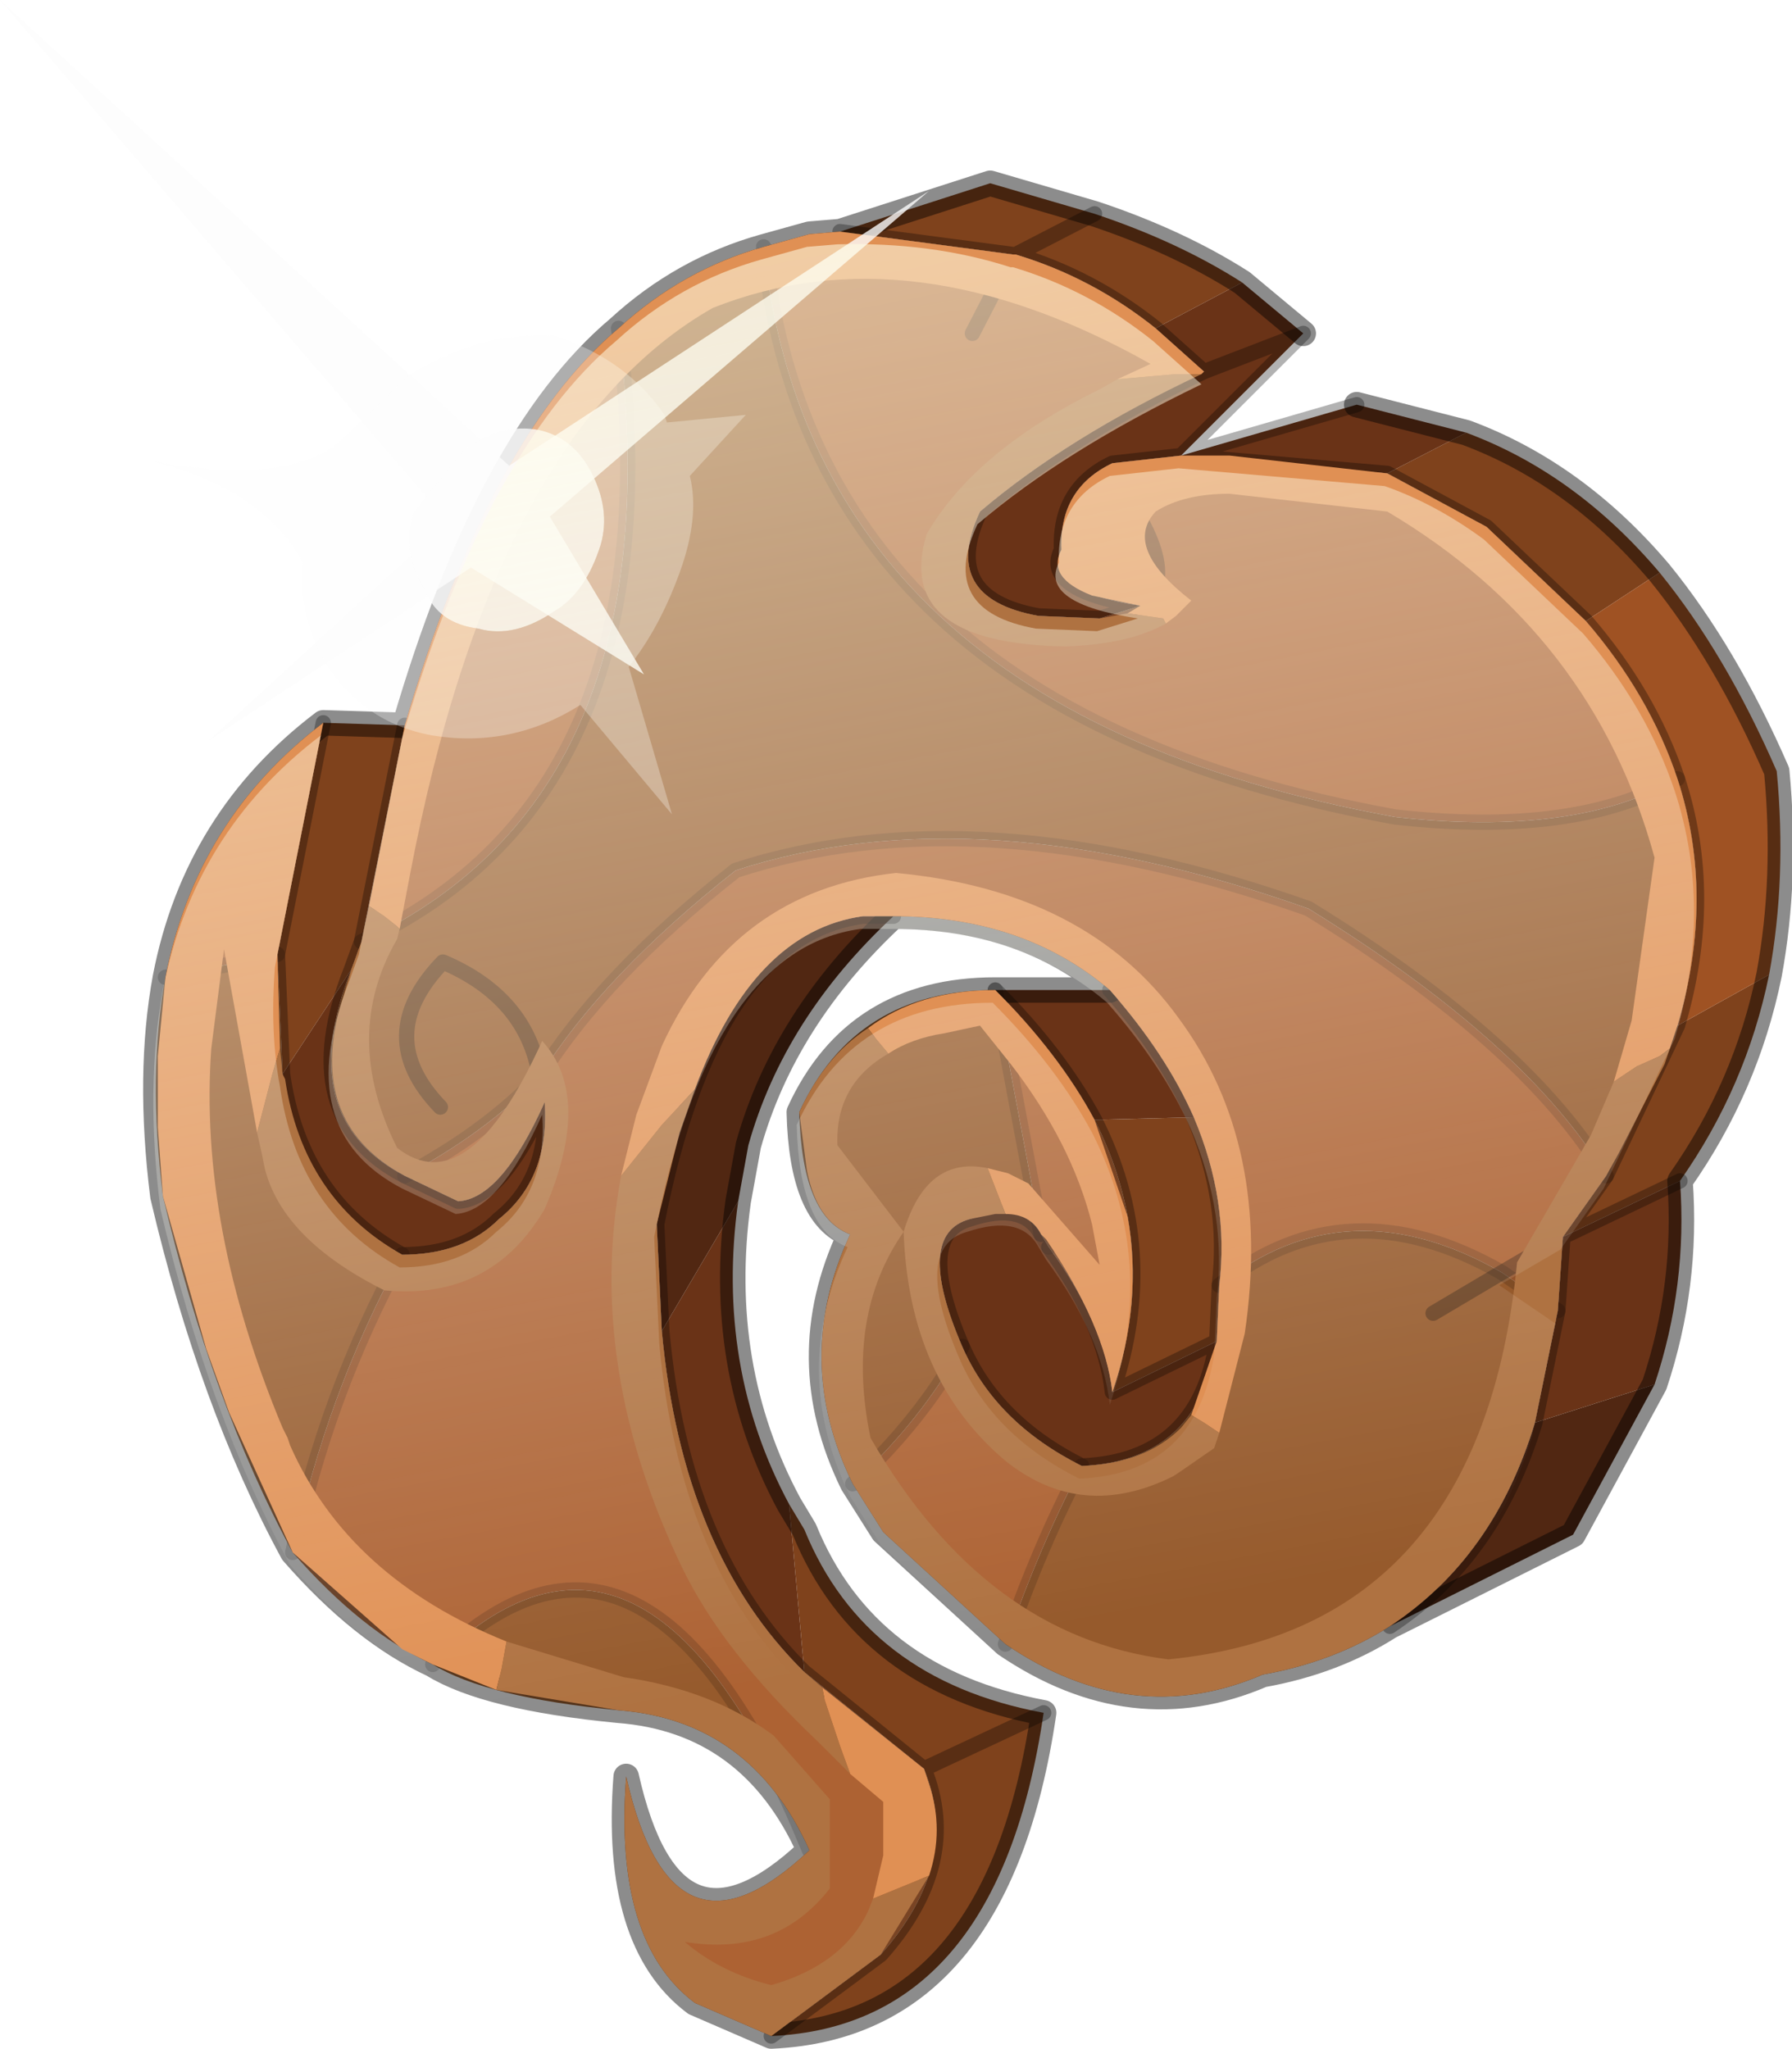 <?xml version="1.0" encoding="UTF-8" standalone="no"?>
<svg xmlns:xlink="http://www.w3.org/1999/xlink" height="402.5px" width="352.0px" xmlns="http://www.w3.org/2000/svg">
  <g transform="matrix(10.0, 0.0, 0.0, 10.0, 175.0, 201.0)">
    <use height="40.25" transform="matrix(1.0, 0.0, 0.0, 1.0, -17.5, -20.1)" width="35.2" xlink:href="#shape0"/>
    <use height="35.45" transform="matrix(1.0, 0.0, 0.0, 1.0, -14.5, -15.3)" width="30.25" xlink:href="#sprite0"/>
  </g>
  <defs>
    <g id="shape0" transform="matrix(1.0, 0.0, 0.0, 1.0, 17.5, 20.1)">
      <path d="M2.4 -15.1 L2.45 -15.1 Q3.95 -14.65 5.2 -13.65 L6.15 -12.8 Q3.45 -11.5 1.75 -10.05 0.95 -8.35 2.9 -8.0 L4.1 -7.95 4.9 -8.2 Q2.95 -8.5 3.35 -9.3 3.3 -10.5 4.35 -11.0 L5.7 -11.15 9.75 -10.8 11.7 -9.75 13.65 -7.9 Q14.9 -6.45 15.45 -4.8 13.45 -3.65 9.9 -4.05 3.85 -5.15 0.75 -8.2 -2.05 -10.95 -2.5 -15.25 L-1.6 -15.5 -1.0 -15.55 2.4 -15.1 1.6 -13.55 2.4 -15.1 M2.25 12.2 L-0.15 10.0 -0.75 9.05 Q0.6 7.8 1.4 6.35 2.05 7.85 3.75 8.7 2.95 10.2 2.25 12.2 M4.3 -0.65 Q2.6 -2.1 0.05 -2.1 L-0.55 -2.1 Q-3.5 -1.7 -4.6 3.95 L-4.5 6.05 Q-4.1 10.4 -1.7 12.75 L0.65 14.65 Q1.4 16.5 -0.2 18.3 L-2.35 19.9 -3.85 19.25 Q-5.45 18.05 -5.2 14.8 -4.3 18.8 -1.6 16.25 -4.8 8.4 -9.0 12.6 -10.4 11.95 -11.75 10.4 -11.1 7.3 -9.6 4.55 -8.4 4.55 -7.7 3.85 -6.7 3.05 -6.8 1.55 -7.65 3.45 -8.5 3.5 L-9.55 3.0 Q-7.95 2.15 -6.9 1.05 L-6.85 1.3 -6.8 1.55 -6.85 1.3 -6.9 1.05 Q-5.65 -0.95 -3.05 -3.0 1.7 -4.55 8.2 -2.25 12.5 0.4 14.05 3.0 L13.2 4.2 12.0 4.9 13.2 4.2 13.1 5.65 12.0 4.9 Q8.95 3.15 6.45 5.15 6.65 3.5 5.95 1.85 5.4 0.6 4.3 -0.65 M-14.25 -0.9 Q-13.65 -4.0 -11.15 -5.9 L-12.05 -1.35 -14.25 -0.9 M-9.55 -5.85 Q-7.9 -11.5 -5.35 -13.65 -4.2 -4.5 -10.4 -1.6 L-9.55 -5.85 M4.95 -9.8 Q5.55 -8.65 4.9 -8.2 5.55 -8.65 4.95 -9.8 M4.35 7.25 Q4.2 5.9 3.1 4.4 L2.95 4.15 2.05 -0.65 Q3.3 0.6 4.0 1.9 5.3 4.45 4.35 7.25" fill="#ad6233" fill-rule="evenodd" stroke="none"/>
      <path d="M9.8 11.85 Q8.7 12.55 7.3 12.8 4.75 13.9 2.25 12.2 2.95 10.2 3.75 8.7 6.05 8.6 6.4 6.25 L6.45 5.15 Q8.95 3.15 12.0 4.9 L13.1 5.65 12.65 7.85 Q11.85 10.5 9.8 11.85 M-0.75 9.05 Q-1.95 6.6 -0.8 4.15 -1.75 3.8 -1.8 1.75 -0.7 -0.65 2.05 -0.65 L2.95 4.15 Q2.6 3.5 1.55 3.85 0.45 4.15 1.4 6.35 0.6 7.8 -0.75 9.05 M-1.6 16.25 Q-2.75 13.7 -5.35 13.5 -7.95 13.25 -9.0 12.6 -4.8 8.4 -1.6 16.25 M-11.75 10.4 Q-13.35 7.45 -14.3 3.4 -14.6 1.0 -14.25 -0.9 L-12.05 -1.35 -11.95 1.0 Q-11.6 3.45 -9.6 4.55 -11.1 7.3 -11.75 10.4 M-5.35 -13.65 Q-4.1 -14.8 -2.5 -15.25 -2.05 -10.95 0.75 -8.2 3.85 -5.15 9.9 -4.05 13.45 -3.65 15.45 -4.8 16.2 -2.5 15.45 0.05 L14.05 3.0 Q12.5 0.4 8.2 -2.25 1.7 -4.55 -3.05 -3.0 -5.65 -0.95 -6.9 1.05 -7.95 2.15 -9.55 3.0 -11.75 1.85 -10.6 -1.05 L-10.4 -1.6 Q-4.2 -4.5 -5.35 -13.65 M-8.85 1.65 Q-10.2 0.25 -8.8 -1.2 -7.15 -0.5 -6.9 1.05 -7.15 -0.5 -8.8 -1.2 -10.2 0.25 -8.85 1.65 M10.65 5.7 L12.0 4.9 10.65 5.7" fill="#965a2c" fill-rule="evenodd" stroke="none"/>
      <path d="M5.2 -13.65 Q3.95 -14.65 2.45 -15.1 L2.4 -15.1 -1.0 -15.55 1.95 -16.5 4.0 -15.9 Q5.65 -15.35 6.9 -14.55 L5.2 -13.65 M11.3 -11.6 Q13.45 -10.8 15.1 -8.85 L13.65 -7.9 11.7 -9.75 9.75 -10.8 11.3 -11.6 M17.25 -0.95 Q16.8 1.25 15.5 3.1 L13.2 4.2 14.05 3.0 15.45 0.05 17.25 -0.95 M-2.0 9.45 L-1.7 9.95 Q-0.5 12.9 3.0 13.55 2.1 19.7 -2.35 19.9 L-0.2 18.3 Q1.4 16.5 0.65 14.65 L3.0 13.55 0.65 14.65 -1.7 12.75 -2.0 9.45 M-11.15 -5.9 L-9.55 -5.85 -10.4 -1.6 -10.6 -1.05 -11.95 1.0 -12.05 -1.35 -11.15 -5.9 M4.0 -15.9 L2.45 -15.1 4.0 -15.9 M5.95 1.85 Q6.65 3.5 6.45 5.15 L6.4 6.25 4.35 7.25 Q5.3 4.45 4.0 1.9 L5.95 1.85" fill="#7f421c" fill-rule="evenodd" stroke="none"/>
      <path d="M6.9 -14.55 L8.1 -13.55 5.7 -11.15 9.15 -12.15 11.3 -11.6 9.75 -10.8 5.7 -11.15 4.35 -11.0 Q3.3 -10.5 3.35 -9.3 2.95 -8.5 4.9 -8.2 L4.1 -7.95 2.9 -8.0 Q0.95 -8.35 1.75 -10.05 3.45 -11.5 6.15 -12.8 L5.2 -13.65 6.9 -14.55 M15.5 3.1 Q15.65 5.15 15.0 7.1 L12.65 7.85 13.1 5.65 13.2 4.2 15.5 3.1 M2.05 -0.65 L4.3 -0.65 Q5.4 0.6 5.95 1.85 L4.0 1.9 Q3.3 0.6 2.05 -0.65 M-3.0 3.5 Q-3.45 6.75 -2.0 9.45 L-1.7 12.75 Q-4.1 10.4 -4.5 6.05 L-3.0 3.5 M8.1 -13.55 L6.15 -12.8 8.1 -13.55 M-10.6 -1.05 Q-11.75 1.85 -9.55 3.0 L-8.5 3.5 Q-7.65 3.45 -6.8 1.55 -6.7 3.05 -7.7 3.85 -8.4 4.55 -9.6 4.55 -11.6 3.45 -11.95 1.0 L-10.6 -1.05 M1.4 6.35 Q0.45 4.15 1.55 3.85 2.6 3.5 2.95 4.15 L3.1 4.4 Q4.2 5.9 4.35 7.25 L6.4 6.25 Q6.05 8.6 3.75 8.7 2.05 7.85 1.4 6.35" fill="#6a3317" fill-rule="evenodd" stroke="none"/>
      <path d="M15.1 -8.85 Q16.4 -7.25 17.4 -4.95 17.6 -2.85 17.25 -0.95 L15.45 0.05 Q16.2 -2.5 15.45 -4.8 14.9 -6.45 13.65 -7.9 L15.1 -8.85" fill="#9f5223" fill-rule="evenodd" stroke="none"/>
      <path d="M15.0 7.1 L13.4 10.05 9.8 11.85 Q11.85 10.5 12.65 7.85 L15.0 7.1 M0.05 -2.1 Q-2.1 -0.1 -2.8 2.4 L-3.0 3.5 -4.5 6.05 -4.6 3.95 Q-3.5 -1.7 -0.55 -2.1 L0.05 -2.1" fill="#512712" fill-rule="evenodd" stroke="none"/>
      <path d="M-1.0 -15.55 L1.95 -16.5 4.0 -15.9 Q5.65 -15.35 6.9 -14.55 L8.1 -13.55 M9.15 -12.15 L11.3 -11.6 Q13.45 -10.8 15.1 -8.85 16.4 -7.25 17.4 -4.95 17.6 -2.85 17.25 -0.95 16.8 1.25 15.5 3.1 15.65 5.15 15.0 7.1 L13.4 10.05 9.8 11.85 Q8.7 12.55 7.3 12.8 4.75 13.9 2.25 12.2 L-0.15 10.0 -0.75 9.05 Q-1.95 6.6 -0.8 4.15 -1.75 3.8 -1.8 1.75 -0.7 -0.65 2.05 -0.65 L4.3 -0.65 Q2.6 -2.1 0.05 -2.1 -2.1 -0.1 -2.8 2.4 L-3.0 3.5 Q-3.45 6.75 -2.0 9.45 L-1.7 9.95 Q-0.5 12.9 3.0 13.55 2.1 19.7 -2.35 19.9 L-3.85 19.25 Q-5.45 18.05 -5.2 14.8 -4.3 18.8 -1.6 16.25 -2.75 13.7 -5.35 13.5 -7.95 13.25 -9.0 12.6 -10.4 11.95 -11.75 10.4 -13.35 7.45 -14.3 3.4 -14.6 1.0 -14.25 -0.9 -13.65 -4.0 -11.15 -5.9 L-9.55 -5.85 Q-7.9 -11.5 -5.35 -13.65 -4.1 -14.8 -2.5 -15.25 L-1.6 -15.5 -1.0 -15.55" fill="none" stroke="#000000" stroke-linecap="round" stroke-linejoin="round" stroke-opacity="0.451" stroke-width="0.5"/>
      <path d="M5.2 -13.65 Q3.95 -14.65 2.45 -15.1 L2.4 -15.1 1.6 -13.55 M8.1 -13.55 L5.7 -11.15 9.15 -12.15 M-1.0 -15.55 L2.4 -15.1 M2.45 -15.1 L4.0 -15.9 M6.15 -12.8 L8.1 -13.55 M5.2 -13.65 L6.15 -12.8 Q3.45 -11.5 1.75 -10.05 0.95 -8.35 2.9 -8.0 L4.1 -7.95 4.9 -8.2 Q2.95 -8.5 3.35 -9.3 3.3 -10.5 4.35 -11.0 L5.7 -11.15 9.75 -10.8 11.7 -9.75 13.65 -7.9 Q14.9 -6.45 15.45 -4.8 16.2 -2.5 15.45 0.05 L14.05 3.0 13.2 4.2 12.0 4.9 10.65 5.7 M4.9 -8.2 Q5.55 -8.65 4.95 -9.8 M-10.4 -1.6 L-10.6 -1.05 Q-11.75 1.85 -9.55 3.0 L-8.5 3.5 Q-7.65 3.45 -6.8 1.55 -6.7 3.05 -7.7 3.85 -8.4 4.55 -9.6 4.55 -11.6 3.45 -11.95 1.0 L-12.05 -1.35 -11.15 -5.9 M-6.9 1.05 Q-7.15 -0.5 -8.8 -1.2 -10.2 0.25 -8.85 1.65 M-9.55 -5.85 L-10.4 -1.6 M-4.5 6.05 Q-4.1 10.4 -1.7 12.75 L0.65 14.65 Q1.4 16.5 -0.2 18.3 L-2.35 19.9 M-4.5 6.05 L-4.6 3.95 Q-3.5 -1.7 -0.55 -2.1 L0.05 -2.1 M-6.9 1.05 L-6.85 1.3 -6.8 1.55 M13.1 5.65 L13.2 4.2 15.5 3.1 M12.65 7.85 L13.1 5.65 M5.95 1.85 Q6.65 3.5 6.45 5.15 L6.4 6.25 4.35 7.25 Q4.2 5.9 3.1 4.4 M2.95 4.15 Q2.6 3.5 1.55 3.85 0.45 4.15 1.4 6.35 2.05 7.85 3.75 8.7 6.05 8.6 6.4 6.25 M2.05 -0.65 Q3.3 0.6 4.0 1.9 5.3 4.45 4.35 7.25 M5.95 1.85 Q5.4 0.6 4.3 -0.65 M0.65 14.65 L3.0 13.55 M9.8 11.85 Q11.85 10.5 12.65 7.85" fill="none" stroke="#000000" stroke-linecap="round" stroke-linejoin="round" stroke-opacity="0.302" stroke-width="0.3"/>
      <path d="M15.45 -4.8 Q13.45 -3.65 9.9 -4.05 3.85 -5.15 0.75 -8.2 -2.05 -10.95 -2.5 -15.25 M-12.05 -1.35 L-14.25 -0.9 M-9.55 3.0 Q-7.95 2.15 -6.9 1.05 -5.65 -0.95 -3.05 -3.0 1.7 -4.55 8.2 -2.25 12.5 0.4 14.05 3.0 M-10.4 -1.6 Q-4.2 -4.5 -5.35 -13.65 M-9.6 4.55 Q-11.1 7.3 -11.75 10.4 M-9.0 12.6 Q-4.8 8.4 -1.6 16.25 M12.0 4.9 L13.1 5.65 M6.45 5.15 Q8.95 3.15 12.0 4.9 M3.1 4.4 L2.95 4.15 2.05 -0.65 M3.75 8.7 Q2.95 10.2 2.25 12.2 M1.4 6.35 Q0.6 7.8 -0.75 9.05" fill="none" stroke="#000000" stroke-linecap="round" stroke-linejoin="round" stroke-opacity="0.153" stroke-width="0.3"/>
      <path d="M4.45 -12.65 L5.1 -12.95 Q0.4 -15.6 -3.5 -14.05 -7.8 -11.6 -9.45 -2.9 L-9.65 -1.85 -9.7 -1.9 -9.95 -2.1 -10.25 -2.3 -9.55 -5.85 Q-7.9 -11.5 -5.35 -13.65 -4.1 -14.8 -2.5 -15.25 L-1.6 -15.5 -1.0 -15.55 2.4 -15.1 2.45 -15.1 Q3.95 -14.65 5.2 -13.65 L6.15 -12.8 6.1 -12.75 5.6 -12.75 4.45 -12.65 M-12.45 2.15 L-13.1 -1.45 -13.35 0.5 Q-13.6 4.0 -11.95 7.95 L-11.85 8.15 -11.8 8.3 Q-10.65 10.9 -7.55 12.15 L-7.65 12.7 -7.75 13.1 -9.0 12.6 -9.6 12.3 -11.75 10.4 -13.0 7.65 -13.45 6.4 -14.3 3.4 -14.4 2.05 -14.4 0.65 -14.25 -0.9 Q-13.65 -4.0 -11.15 -5.9 L-12.05 -1.35 -12.0 0.5 -12.15 1.0 -12.45 2.15 M-0.35 17.2 L-0.15 16.35 -0.15 15.3 -0.8 14.75 -1.0 14.2 -1.3 13.3 -1.35 13.05 0.65 14.65 0.75 14.95 Q1.05 15.85 0.75 16.75 L-0.35 17.2 M-5.3 3.0 L-5.0 1.8 -4.5 0.45 Q-3.1 -2.6 0.1 -2.95 3.85 -2.6 5.65 -0.1 7.5 2.4 6.95 6.1 L6.45 8.05 6.15 7.85 5.9 7.7 6.4 6.25 6.45 5.15 Q6.65 3.5 5.95 1.85 5.4 0.6 4.3 -0.65 2.6 -2.1 0.05 -2.1 L-0.55 -2.1 Q-2.7 -1.8 -3.85 1.3 L-4.5 2.0 -5.3 3.0 M14.2 1.15 L14.55 -0.05 15.0 -3.25 Q13.8 -7.65 9.75 -10.05 L6.65 -10.4 Q5.75 -10.4 5.2 -10.05 4.55 -9.35 5.9 -8.3 L5.6 -8.0 5.4 -7.85 5.35 -7.95 4.65 -8.05 4.9 -8.2 3.95 -8.4 Q3.05 -8.75 3.35 -9.3 3.3 -10.5 4.35 -11.0 L5.7 -11.15 6.65 -11.15 9.75 -10.8 11.7 -9.75 13.65 -7.9 Q14.9 -6.45 15.45 -4.8 16.2 -2.5 15.45 0.05 L15.3 0.5 15.1 0.65 14.65 0.85 14.2 1.15 M1.9 2.85 L2.3 2.95 2.7 3.15 4.1 4.75 3.95 3.95 Q3.55 2.35 2.35 0.8 L1.75 0.05 1.05 0.2 Q0.4 0.3 -0.05 0.6 L-0.3 0.3 -0.45 0.1 Q0.55 -0.65 2.05 -0.65 3.3 0.6 4.0 1.9 L4.65 3.8 Q4.95 5.5 4.35 7.25 4.2 5.95 3.05 4.25 L2.95 4.15 Q2.75 3.75 2.25 3.75 L1.9 2.85" fill="#e09054" fill-rule="evenodd" stroke="none"/>
      <path d="M5.4 -7.85 Q4.7 -7.45 3.45 -7.4 0.05 -7.45 0.7 -9.6 1.65 -11.25 4.1 -12.45 L4.45 -12.65 5.6 -12.75 6.1 -12.75 Q3.45 -11.5 1.75 -10.05 0.95 -8.35 2.9 -8.0 L4.1 -7.95 4.65 -8.05 5.35 -7.95 5.4 -7.85 M-9.65 -1.85 L-9.7 -1.65 Q-10.8 0.25 -9.7 2.45 -8.3 3.55 -6.85 0.35 -5.85 1.45 -6.8 3.65 -7.85 5.45 -9.95 5.25 -11.95 4.25 -12.3 2.85 L-12.35 2.6 -12.45 2.15 -12.15 1.0 -12.0 0.5 -11.95 1.0 -11.9 1.1 Q-11.55 3.45 -9.6 4.55 -8.4 4.55 -7.7 3.85 -6.7 3.05 -6.8 1.55 -7.65 3.45 -8.5 3.5 L-9.55 3.0 Q-11.4 2.0 -10.85 -0.2 L-10.6 -1.05 -10.4 -1.6 -10.25 -2.3 -9.95 -2.1 -9.7 -1.9 -9.65 -1.85 M-7.55 12.15 L-5.25 12.85 Q-3.5 13.1 -2.3 14.0 L-1.2 15.25 -1.2 17.0 Q-2.25 18.35 -4.05 18.05 -3.35 18.65 -2.35 18.9 -0.95 18.5 -0.45 17.45 L-0.35 17.2 0.75 16.75 -0.2 18.3 -2.35 19.9 -3.85 19.25 Q-5.45 18.05 -5.2 14.8 -4.3 18.8 -1.6 16.25 -2.75 13.7 -5.35 13.5 L-7.75 13.1 -7.65 12.7 -7.55 12.15 M-0.8 14.75 L-1.45 14.1 Q-3.3 12.35 -4.1 10.7 -6.0 6.75 -5.3 3.0 L-4.5 2.0 -3.85 1.3 -4.15 2.15 -4.6 3.95 -4.5 6.05 Q-4.1 10.4 -1.7 12.75 L-1.35 13.05 -1.3 13.3 -1.0 14.2 -0.8 14.75 M6.45 8.05 L6.35 8.35 5.7 8.8 5.55 8.9 Q3.75 9.8 2.25 8.6 0.35 7.0 0.25 4.1 -0.9 5.75 -0.4 8.15 1.85 12.05 5.45 12.5 11.6 11.9 12.3 4.7 L13.75 2.2 14.2 1.15 14.65 0.85 15.1 0.65 15.3 0.5 15.2 0.8 14.3 2.55 14.05 3.0 13.2 4.2 13.1 5.65 12.65 7.85 Q11.85 10.5 9.8 11.85 8.7 12.55 7.3 12.8 4.75 13.9 2.25 12.2 L-0.15 10.0 -0.75 9.05 Q-1.95 6.6 -0.8 4.15 -1.45 3.9 -1.65 2.9 L-1.8 1.75 Q-1.3 0.65 -0.45 0.1 L-0.3 0.3 -0.05 0.6 Q-1.1 1.2 -1.05 2.4 L0.25 4.1 Q0.7 2.6 1.9 2.85 L2.25 3.75 2.05 3.75 1.55 3.85 Q0.45 4.15 1.4 6.35 2.05 7.85 3.75 8.7 5.0 8.65 5.7 7.95 L5.9 7.7 6.15 7.85 6.45 8.05" fill="#af7241" fill-rule="evenodd" stroke="none"/>
      <path d="M-8.7 -9.85 L-17.5 -20.1 -7.5 -10.95 0.75 -16.35 -6.7 -9.95 -4.85 -6.85 -8.25 -8.95 -13.4 -5.55 -8.7 -9.85" fill="#fcfcfc" fill-opacity="0.792" fill-rule="evenodd" stroke="none"/>
      <path d="M-6.6 -13.5 Q-5.2 -13.05 -4.45 -11.95 L-4.4 -11.8 -2.85 -11.95 -3.95 -10.75 Q-3.75 -9.95 -4.15 -8.85 -4.55 -7.75 -5.15 -7.0 L-4.3 -4.1 -6.1 -6.25 Q-7.45 -5.4 -9.0 -5.65 -10.4 -5.9 -11.15 -7.15 -11.65 -8.05 -11.55 -9.05 -12.35 -10.5 -14.55 -11.05 -11.95 -10.55 -10.85 -11.4 L-9.5 -12.7 Q-8.1 -13.6 -6.6 -13.5 M-8.4 -11.25 L-9.4 -10.0 Q-9.6 -9.2 -9.15 -8.5 -8.9 -7.85 -8.1 -7.75 -7.4 -7.55 -6.6 -8.1 -6.0 -8.45 -5.7 -9.4 -5.5 -10.1 -5.9 -10.85 -6.25 -11.5 -6.9 -11.65 -7.65 -11.8 -8.4 -11.25" fill="#fcfcfc" fill-opacity="0.302" fill-rule="evenodd" stroke="none"/>
      <path d="M-8.4 -11.25 Q-7.65 -11.8 -6.9 -11.65 -6.25 -11.5 -5.9 -10.85 -5.5 -10.1 -5.7 -9.4 -6.0 -8.45 -6.6 -8.1 -7.4 -7.55 -8.1 -7.75 -8.9 -7.85 -9.15 -8.5 -9.6 -9.2 -9.4 -10.0 L-8.4 -11.25" fill="#fcfcfc" fill-opacity="0.843" fill-rule="evenodd" stroke="none"/>
    </g>
    <g id="sprite0" transform="matrix(1.0, 0.0, 0.0, 1.0, 0.05, -0.25)">
      <use height="35.45" transform="matrix(1.0, 0.0, 0.0, 1.0, -0.05, 0.25)" width="30.25" xlink:href="#shape1"/>
    </g>
    <g id="shape1" transform="matrix(1.0, 0.0, 0.0, 1.0, 0.05, -0.25)">
      <path d="M28.05 7.9 Q29.3 9.35 29.85 11.0 30.6 13.3 29.85 15.85 L28.45 18.8 27.6 20.0 26.4 20.7 27.5 21.45 27.05 23.65 Q26.25 26.3 24.2 27.65 L21.7 28.6 Q19.15 29.7 16.65 28.0 L14.25 25.8 13.65 24.85 Q12.45 22.4 13.6 19.95 12.65 19.6 12.6 17.55 13.7 15.15 16.45 15.15 17.7 16.4 18.4 17.7 19.7 20.25 18.75 23.05 18.6 21.7 17.5 20.2 L17.35 19.95 Q17.0 19.3 15.95 19.65 14.85 19.95 15.8 22.15 16.45 23.65 18.15 24.5 20.45 24.4 20.8 22.05 L20.85 20.95 Q21.05 19.3 20.35 17.65 19.8 16.4 18.7 15.15 17.0 13.7 14.45 13.7 L13.85 13.7 Q10.9 14.1 9.8 19.75 L9.9 21.85 Q10.3 26.2 12.7 28.55 L15.05 30.45 Q15.8 32.3 14.2 34.1 13.35 35.0 12.05 35.7 11.35 35.6 10.55 35.05 8.95 33.85 9.2 30.6 10.1 34.6 12.8 32.05 11.65 29.5 9.05 29.3 6.45 29.05 5.4 28.4 4.0 27.75 2.65 26.2 1.05 23.25 0.1 19.2 -0.2 16.8 0.15 14.9 0.75 11.8 3.25 9.9 L2.35 14.45 Q2.25 15.75 2.45 16.8 2.8 19.25 4.8 20.35 6.0 20.35 6.7 19.65 7.7 18.85 7.6 17.35 6.75 19.25 5.9 19.3 L4.85 18.8 Q2.65 17.65 3.8 14.75 L4.0 14.2 4.85 9.95 Q6.5 4.3 9.05 2.15 10.3 1.0 11.9 0.55 L12.8 0.3 13.4 0.25 Q15.25 0.2 16.8 0.7 L16.85 0.7 Q18.35 1.15 19.6 2.15 L20.55 3.0 Q17.85 4.3 16.15 5.75 15.35 7.45 17.3 7.8 L18.5 7.85 19.3 7.6 Q17.35 7.3 17.75 6.5 17.7 5.3 18.75 4.8 L20.1 4.65 24.15 5.0 Q25.15 5.35 26.1 6.05 L28.05 7.9" fill="url(#gradient0)" fill-rule="evenodd" stroke="none"/>
    </g>
    <linearGradient gradientTransform="matrix(0.003, 0.018, -0.021, 0.004, 13.3, 13.05)" gradientUnits="userSpaceOnUse" id="gradient0" spreadMethod="pad" x1="-819.2" x2="819.2">
      <stop offset="0.024" stop-color="#fffde3" stop-opacity="0.592"/>
      <stop offset="1.0" stop-color="#ffffff" stop-opacity="0.0"/>
    </linearGradient>
  </defs>
</svg>

